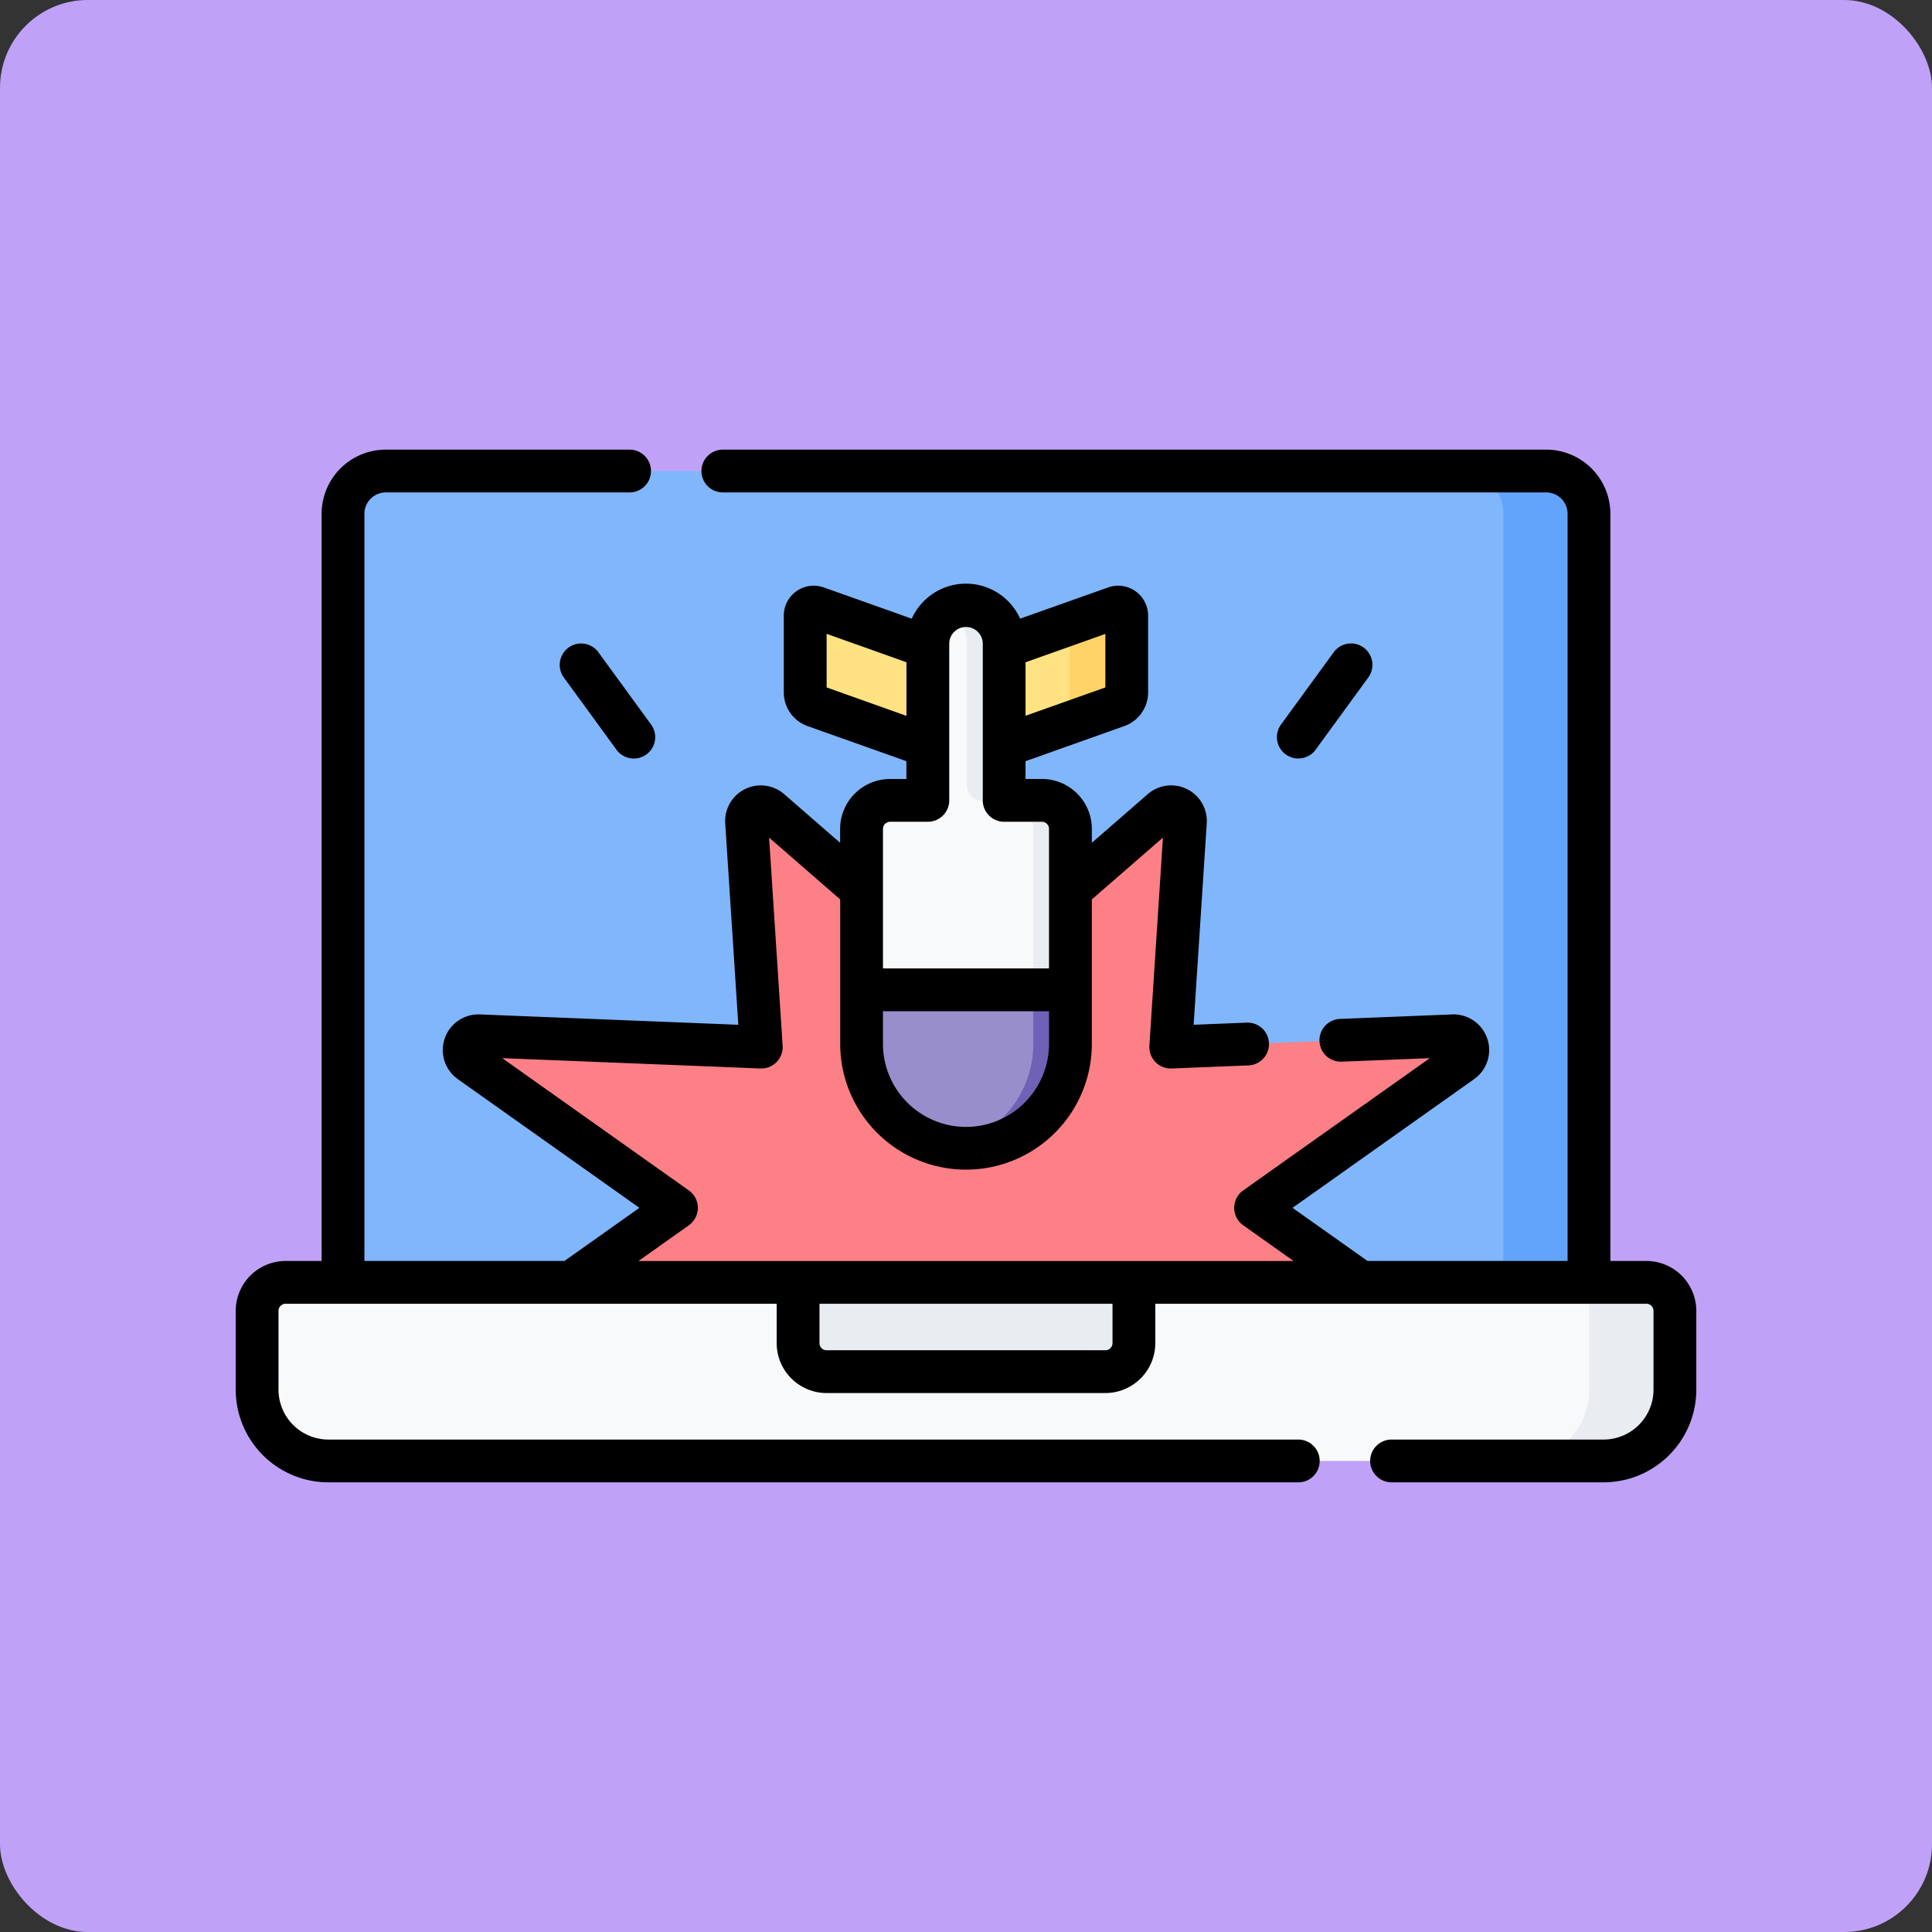 <svg id="Group_1103748" data-name="Group 1103748" xmlns="http://www.w3.org/2000/svg" width="110" height="110" viewBox="0 0 110 110">
  <rect x="0" y="0" width="110" height="110" fill="#333333" stroke="none"/>
  <rect id="Rectangle_402033" data-name="Rectangle 402033" width="110" height="110" rx="5" transform="translate(0)" fill="#bfa2f7"/>
  <g id="Group_1105213" data-name="Group 1105213" transform="translate(13.42 -49.394)">
    <g id="Group_1105211" data-name="Group 1105211" transform="translate(1.218 76.212)">
      <g id="Group_1105210" data-name="Group 1105210" transform="translate(0 0)">
        <path id="Path_882048" data-name="Path 882048" d="M37.617,84.93v43.757l67.855,3.248V84.93a2.436,2.436,0,0,0-2.436-2.436H40.053A2.436,2.436,0,0,0,37.617,84.93Z" transform="translate(-32.725 -82.494)" fill="#80b6fc"/>
        <path id="Path_882049" data-name="Path 882049" d="M434.256,82.494h-4.873a2.436,2.436,0,0,1,2.436,2.436v47.006l4.873-3.248V84.93A2.436,2.436,0,0,0,434.256,82.494Z" transform="translate(-360.859 -82.494)" fill="#62a4fb"/>
        <path id="Path_882050" data-name="Path 882050" d="M92.185,223.019,86.3,227.191h44.743l-5.887-4.172L136.9,214.7a.812.812,0,0,0-.5-1.474l-16.067.644.834-12.818a.812.812,0,0,0-1.343-.666l-11.147,9.693-11.147-9.693a.812.812,0,0,0-1.343.666l.834,12.818-16.067-.644a.812.812,0,0,0-.5,1.474Z" transform="translate(-68.308 -181.068)" fill="#fd8087"/>
        <path id="Path_882051" data-name="Path 882051" d="M200.185,135.82l8.613,3.057V133.24l-8.5-3.018a.487.487,0,0,0-.65.459v4.373A.812.812,0,0,0,200.185,135.82Z" transform="translate(-168.436 -122.446)" fill="#ffe282"/>
        <path id="Path_882052" data-name="Path 882052" d="M264.451,136.495l-2.68,1.171L256,139.714v-5.637l5.408-1.919,2.933-.936a.487.487,0,0,1,.65.459v4.048A.812.812,0,0,1,264.451,136.495Z" transform="translate(-215.638 -123.284)" fill="#ffe282"/>
        <path id="Path_882053" data-name="Path 882053" d="M292.389,130.222l-3.1,1.1a.5.5,0,0,1,.5.5v4.55a.841.841,0,0,1-.134.454l2.843-1.009a.812.812,0,0,0,.541-.765v-4.373a.487.487,0,0,0-.65-.459Z" transform="translate(-243.523 -122.446)" fill="#ffd368"/>
        <path id="Path_882054" data-name="Path 882054" d="M229.5,141.383h-2.149v-8.946a1.906,1.906,0,0,0-2.01-2.01,2.112,2.112,0,0,0-1.056.111,2.172,2.172,0,0,0-1.117,1.9v8.946h-2.149a1.624,1.624,0,0,0-1.624,1.624v9.163l.162,3.077a5.786,5.786,0,0,0,11.567,0v-12.24A1.624,1.624,0,0,0,229.5,141.383Z" transform="translate(-184.977 -122.632)" fill="#f7f9fa"/>
        <path id="Path_882055" data-name="Path 882055" d="M254.877,197.942h-2.112a1.624,1.624,0,0,1,1.624,1.624v12.24a5.612,5.612,0,0,1-4.89,5.526,5.966,5.966,0,0,0,1.056.1,5.406,5.406,0,0,0,5.621-5.621l.325-3.077v-9.163A1.624,1.624,0,0,0,254.877,197.942Z" transform="translate(-210.194 -179.191)" fill="#e9edf1"/>
        <path id="Path_882056" data-name="Path 882056" d="M219.393,264.355v3.077a5.948,5.948,0,0,0,4.747,5.825,6.124,6.124,0,0,0,1.2-.042,5.54,5.54,0,0,0,5.621-5.783v-3.077Z" transform="translate(-184.977 -234.817)" fill="#978ecb"/>
        <path id="Path_882057" data-name="Path 882057" d="M250.556,273.378a5.946,5.946,0,0,0,5.946-5.946v-3.077H254.39v3.077a5.946,5.946,0,0,1-4.89,5.85A5.981,5.981,0,0,0,250.556,273.378Z" transform="translate(-210.194 -234.817)" fill="#6e61b6"/>
        <path id="Path_882058" data-name="Path 882058" d="M82.54,377.068H11.561A4.061,4.061,0,0,1,7.5,373.007v-4.484A1.624,1.624,0,0,1,9.124,366.9H38.3l10.137,1.624,8.984-1.624H84.976a1.624,1.624,0,0,1,1.624,1.624v4.484A4.061,4.061,0,0,1,82.54,377.068Z" transform="translate(-7.5 -320.705)" fill="#f7f9fa"/>
        <g id="Group_1105209" data-name="Group 1105209" transform="translate(30.802 7.632)">
          <path id="Path_882059" data-name="Path 882059" d="M456.809,366.9h-4.873a1.624,1.624,0,0,1,1.624,1.624v4.484a4.061,4.061,0,0,1-4.061,4.061h4.873a4.061,4.061,0,0,0,4.061-4.061v-4.484A1.624,1.624,0,0,0,456.809,366.9Z" transform="translate(-408.511 -328.337)" fill="#e9edf1"/>
          <path id="Path_882060" data-name="Path 882060" d="M214.637,371.982H198.765a1.624,1.624,0,0,1-1.624-1.624V366.9h19.12v3.46A1.624,1.624,0,0,1,214.637,371.982Z" transform="translate(-197.141 -328.336)" fill="#e9edf1"/>
          <path id="Path_882061" data-name="Path 882061" d="M250.617,131.656v8.134a.812.812,0,0,0,.812.812h1.3v-8.892a2.209,2.209,0,0,0-1.969-2.218,2.166,2.166,0,0,0-1.26.265A2.172,2.172,0,0,1,250.617,131.656Z" transform="translate(-240.996 -129.483)" fill="#e9edf1"/>
        </g>
      </g>
    </g>
    <g id="Group_1105212" data-name="Group 1105212" transform="translate(0 74.994)">
      <path id="Path_882062" data-name="Path 882062" d="M114.078,143.187a1.218,1.218,0,0,0-.268,1.7l3,4.115a1.218,1.218,0,1,0,1.97-1.434l-3-4.115A1.218,1.218,0,0,0,114.078,143.187Z" transform="translate(-95.129 -131.915)"/>
      <path id="Path_882063" data-name="Path 882063" d="M366.2,149.5a1.216,1.216,0,0,0,.986-.5l3-4.115a1.218,1.218,0,0,0-1.97-1.434l-3,4.115a1.218,1.218,0,0,0,.984,1.935Z" transform="translate(-305.7 -131.915)"/>
      <path id="Path_882064" data-name="Path 882064" d="M80.318,121.188H78.269V78.649a3.659,3.659,0,0,0-3.655-3.655H27.735a1.218,1.218,0,1,0,0,2.436H74.614a1.219,1.219,0,0,1,1.218,1.218v42.539H64.44l-4.268-3.024,10.338-7.327a2.03,2.03,0,0,0-1.255-3.685l-6.382.256a1.218,1.218,0,1,0,.1,2.434l5.014-.2-10.623,7.529a1.218,1.218,0,0,0,0,1.988l2.865,2.031H22.934l2.865-2.031a1.218,1.218,0,0,0,0-1.988L15.176,109.64l14.7.589a1.218,1.218,0,0,0,1.264-1.3l-.771-11.846,4.048,3.52v8.221a7.164,7.164,0,0,0,14.328,0v-8.221l4.048-3.52-.771,11.846a1.218,1.218,0,0,0,1.216,1.3h.049l4.376-.175a1.218,1.218,0,0,0-.048-2.435h-.05l-3.024.121.746-11.467a2.03,2.03,0,0,0-3.358-1.664l-3.184,2.769v-.791A2.846,2.846,0,0,0,45.9,93.745h-.931V92.732l5.629-2a2.034,2.034,0,0,0,1.351-1.913V84.447a1.705,1.705,0,0,0-2.276-1.607l-5.01,1.778a3.385,3.385,0,0,0-6.171,0l-5.01-1.778a1.705,1.705,0,0,0-2.276,1.607V88.82a2.034,2.034,0,0,0,1.351,1.913l5.629,2v1.014h-.931a2.846,2.846,0,0,0-2.842,2.842v.79l-3.184-2.769a2.03,2.03,0,0,0-3.358,1.664l.746,11.467-14.715-.59a2.03,2.03,0,0,0-1.255,3.685l10.339,7.327-4.268,3.024H7.328V78.649A1.219,1.219,0,0,1,8.546,77.43h13.88a1.218,1.218,0,1,0,0-2.436H8.546a3.659,3.659,0,0,0-3.655,3.655v42.539H2.842A2.846,2.846,0,0,0,0,124.03v4.484a5.285,5.285,0,0,0,5.279,5.279H60.5a1.218,1.218,0,0,0,0-2.436H5.279a2.846,2.846,0,0,1-2.842-2.842V124.03a.407.407,0,0,1,.406-.406H30.8v2.242a2.846,2.846,0,0,0,2.842,2.842H49.516a2.846,2.846,0,0,0,2.842-2.842v-2.242h27.96a.406.406,0,0,1,.406.406v4.484a2.846,2.846,0,0,1-2.842,2.842H65.809a1.218,1.218,0,1,0,0,2.436H77.882a5.285,5.285,0,0,0,5.279-5.279V124.03a2.846,2.846,0,0,0-2.842-2.842ZM41.58,113.556a4.733,4.733,0,0,1-4.728-4.728v-1.859h9.455v1.859A4.733,4.733,0,0,1,41.58,113.556Zm7.935-25.022-4.544,1.613V87.1l4.544-1.613Zm-15.87,0V85.482L38.19,87.1v3.051Zm3.614,7.648h2.149a1.218,1.218,0,0,0,1.218-1.218V86.017a.955.955,0,0,1,1.909,0v8.947a1.218,1.218,0,0,0,1.218,1.218H45.9a.406.406,0,0,1,.406.406v7.945H36.853V96.588a.407.407,0,0,1,.406-.406Zm12.663,29.684a.406.406,0,0,1-.406.406H33.644a.407.407,0,0,1-.406-.406v-2.242H49.922Z" transform="translate(0 -74.994)"/>
    </g>
  </g>
</svg>
